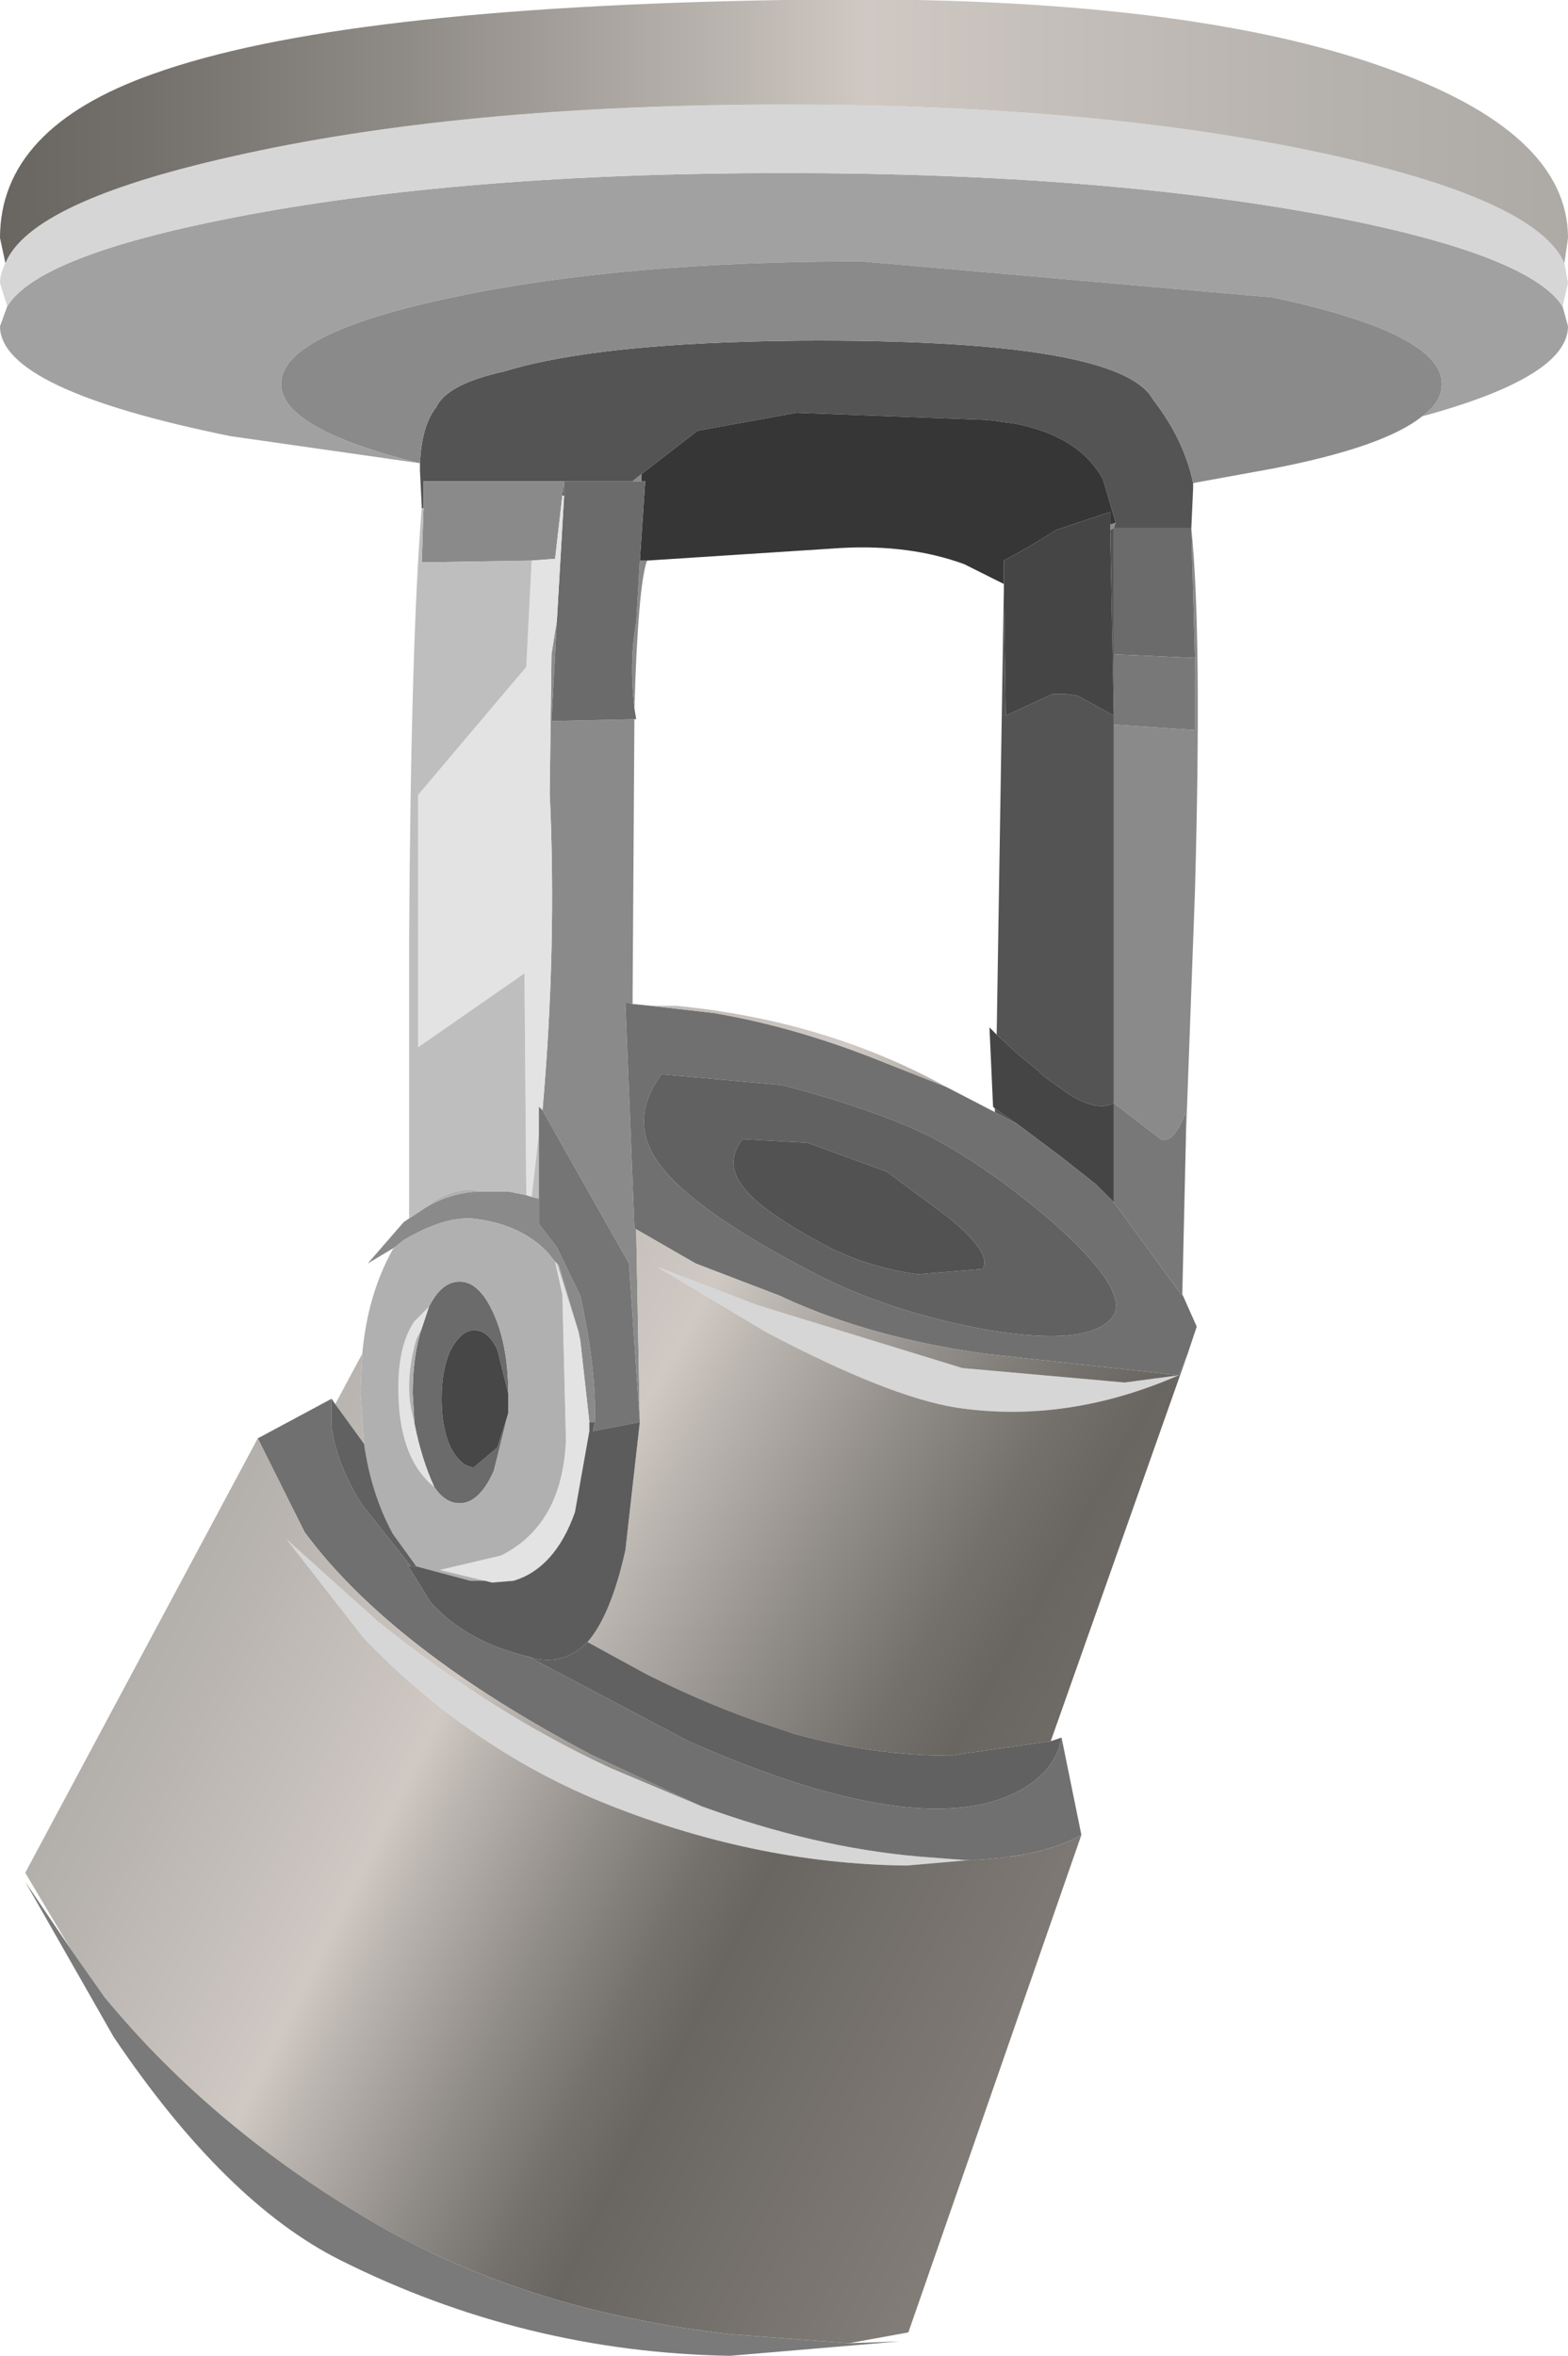 <?xml version="1.0" encoding="UTF-8" standalone="no"?>
<svg xmlns:xlink="http://www.w3.org/1999/xlink" height="65.35px" width="43.5px" xmlns="http://www.w3.org/2000/svg">
  <g transform="matrix(1.0, 0.0, 0.0, 1.0, 0.0, 0.0)">
    <use height="65.35" transform="matrix(1.0, 0.0, 0.0, 1.0, 0.0, 0.0)" width="43.5" xlink:href="#sprite0"/>
  </g>
  <defs>
    <g id="sprite0" transform="matrix(1.0, 0.0, 0.0, 1.0, 0.0, 0.0)">
      <use height="65.35" transform="matrix(1.0, 0.0, 0.0, 1.0, 0.0, 0.0)" width="43.5" xlink:href="#shape0"/>
    </g>
    <g id="shape0" transform="matrix(1.0, 0.0, 0.0, 1.0, 0.0, 0.0)">
      <path d="M43.35 8.5 L43.5 9.05 Q43.5 10.45 39.45 11.55 40.0 11.15 40.0 10.65 40.0 9.25 35.3 8.25 L23.9 7.25 Q17.25 7.25 12.55 8.25 7.8 9.25 7.8 10.65 7.8 11.9 11.65 12.85 L6.4 12.1 Q0.0 10.8 0.0 9.05 L0.2 8.5 Q1.05 7.1 6.4 6.05 12.75 4.8 21.75 4.8 30.75 4.8 37.15 6.05 42.45 7.1 43.35 8.5" fill="#a1a1a1" fill-rule="evenodd" stroke="none"/>
      <path d="M43.35 8.5 Q42.45 7.1 37.15 6.05 30.75 4.8 21.75 4.8 12.75 4.8 6.4 6.05 1.05 7.1 0.2 8.5 L0.0 7.85 Q0.0 7.6 0.15 7.3 0.85 5.6 6.4 4.35 12.75 2.9 21.75 2.9 30.75 2.9 37.15 4.35 42.65 5.6 43.4 7.3 L43.5 7.85 43.35 8.5 M26.95 51.6 L28.6 51.45 25.15 51.75 Q20.85 51.7 16.6 49.95 13.0 48.45 10.1 45.45 L7.95 42.7 10.45 44.95 Q13.6 47.5 16.95 49.05 L19.45 50.1 Q22.6 51.25 25.5 51.5 L26.8 51.6 26.95 51.6 M32.7 38.15 Q29.6 39.5 26.55 39.05 24.65 38.75 21.25 36.95 L18.25 35.15 21.0 36.2 26.7 37.95 31.2 38.35 32.7 38.15" fill="#d6d6d6" fill-rule="evenodd" stroke="none"/>
      <path d="M43.4 7.3 Q42.65 5.6 37.15 4.35 30.75 2.9 21.75 2.9 12.75 2.9 6.4 4.35 0.85 5.6 0.15 7.3 L0.0 6.6 Q0.0 3.55 4.25 2.05 9.4 0.2 21.75 0.0 32.55 -0.2 38.35 1.85 43.5 3.65 43.5 6.6 L43.4 7.3" fill="url(#gradient0)" fill-rule="evenodd" stroke="none"/>
      <path d="M33.1 13.4 L33.1 13.55 33.05 14.65 30.9 14.65 30.95 14.5 30.6 13.3 Q29.95 12.1 28.15 11.75 L27.4 11.65 22.1 11.45 19.35 11.95 17.8 13.15 17.55 13.35 15.65 13.35 15.65 13.5 15.65 13.75 15.6 13.75 15.65 13.35 11.75 13.35 11.75 14.1 11.7 14.1 11.7 14.05 11.65 13.05 11.65 12.85 Q11.7 11.8 12.1 11.3 12.4 10.65 14.0 10.3 16.6 9.5 22.2 9.45 30.7 9.4 31.9 10.95 L32.0 11.1 Q32.85 12.2 33.1 13.4 M30.9 20.1 L30.9 30.6 Q30.45 30.85 29.65 30.35 L28.95 29.85 28.8 29.7 28.25 29.25 27.65 28.7 27.85 16.2 27.9 19.85 29.2 19.25 29.55 19.25 29.9 19.3 30.9 19.85 30.9 20.1 M30.8 14.7 L30.9 14.65 30.9 18.15 30.9 19.85 30.8 14.7 M27.6 30.85 L27.6 30.75 28.25 31.2 27.6 30.85" fill="#545454" fill-rule="evenodd" stroke="none"/>
      <path d="M11.65 12.85 Q7.8 11.9 7.8 10.65 7.8 9.25 12.55 8.25 17.25 7.25 23.9 7.25 L35.3 8.25 Q40.0 9.25 40.0 10.65 40.0 11.15 39.45 11.55 38.4 12.4 35.3 13.0 L33.1 13.4 Q32.85 12.2 32.0 11.1 L31.9 10.95 Q30.7 9.4 22.2 9.45 16.6 9.5 14.0 10.3 12.4 10.65 12.1 11.3 11.7 11.8 11.65 12.85 M33.05 14.65 Q33.35 17.6 33.15 24.75 L32.9 31.55 32.9 30.85 Q32.55 31.75 32.2 31.6 L30.9 30.6 30.9 20.1 33.15 20.25 33.15 18.25 33.05 14.65 M10.95 34.6 L10.2 35.05 11.2 33.9 11.35 33.8 11.8 33.5 Q12.55 33.05 13.4 33.05 L14.1 33.05 14.6 33.15 14.75 33.2 14.95 33.25 14.95 33.95 15.45 34.6 16.1 35.95 Q16.55 38.0 16.5 39.45 L16.35 39.45 16.1 37.2 16.05 36.95 15.5 35.1 15.45 35.05 15.4 35.0 15.2 34.75 Q14.45 33.95 13.1 33.8 12.3 33.75 11.2 34.4 L10.95 34.6 M17.8 13.15 L17.8 13.35 17.55 13.35 17.8 13.15 M17.75 15.55 L17.95 15.55 Q17.7 16.25 17.6 19.65 17.45 18.35 17.65 17.25 L17.75 15.55 M30.8 14.55 L30.95 14.5 30.9 14.65 30.8 14.7 30.8 14.55 M15.65 13.35 L15.6 13.75 15.4 15.5 14.75 15.55 11.7 15.6 11.75 14.1 11.75 13.35 15.65 13.35 M15.05 30.8 Q15.45 26.25 15.25 22.0 L15.3 18.15 15.45 17.2 15.3 20.0 17.6 19.95 17.55 27.65 17.55 27.85 17.35 27.8 17.6 34.05 17.65 34.1 17.75 39.45 17.45 35.05 15.05 30.8" fill="#8a8a8a" fill-rule="evenodd" stroke="none"/>
      <path d="M17.8 13.15 L19.35 11.95 22.1 11.45 27.4 11.65 28.15 11.75 Q29.95 12.1 30.6 13.3 L30.95 14.5 30.8 14.55 30.8 14.2 29.3 14.7 Q28.6 15.15 27.85 15.55 L27.85 16.2 26.75 15.65 Q25.25 15.1 23.35 15.2 L17.95 15.55 17.75 15.55 17.9 13.35 17.8 13.35 17.8 13.15" fill="#363636" fill-rule="evenodd" stroke="none"/>
      <path d="M27.85 16.2 L27.85 15.55 Q28.6 15.15 29.3 14.7 L30.8 14.2 30.8 14.55 30.8 14.7 30.9 19.85 29.9 19.3 29.55 19.25 29.2 19.25 27.9 19.85 27.85 16.2 M27.65 28.7 L28.25 29.25 28.8 29.7 28.95 29.85 29.65 30.35 Q30.45 30.85 30.9 30.6 L30.9 33.35 30.4 32.85 29.45 32.1 28.25 31.2 27.6 30.75 27.55 30.7 27.45 28.5 27.65 28.7" fill="#454545" fill-rule="evenodd" stroke="none"/>
      <path d="M17.8 13.35 L17.9 13.35 17.75 15.55 17.65 17.25 Q17.45 18.35 17.6 19.65 L17.65 19.95 17.6 19.95 15.3 20.0 15.45 17.2 15.65 13.75 15.65 13.5 15.65 13.35 17.55 13.35 17.8 13.35 M30.9 14.65 L33.05 14.65 33.15 18.25 30.9 18.15 30.9 14.65 M11.7 36.85 L11.9 36.25 Q12.25 35.55 12.75 35.55 13.3 35.55 13.7 36.45 14.1 37.35 14.1 38.65 L13.8 37.45 Q13.55 36.9 13.15 36.9 12.8 36.9 12.5 37.45 12.25 38.0 12.25 38.8 12.25 39.6 12.5 40.15 12.8 40.7 13.15 40.7 L13.8 40.15 14.1 39.2 13.7 40.8 Q13.3 41.7 12.75 41.7 12.35 41.7 12.05 41.25 11.7 40.5 11.5 39.5 L11.45 38.65 Q11.45 37.6 11.7 36.85" fill="#6b6b6b" fill-rule="evenodd" stroke="none"/>
      <path d="M32.9 31.55 L32.8 35.9 32.8 35.95 30.9 33.35 30.9 30.6 32.2 31.6 Q32.55 31.75 32.9 30.85 L32.9 31.55 M33.15 18.25 L33.15 20.25 30.9 20.1 30.9 19.85 30.9 18.15 33.15 18.25" fill="#787878" fill-rule="evenodd" stroke="none"/>
      <path d="M15.6 13.75 L15.65 13.75 15.45 17.2 15.3 18.15 15.25 22.0 Q15.45 26.25 15.05 30.8 L14.95 30.7 14.95 31.45 14.75 33.2 14.6 33.15 14.55 27.0 11.6 29.05 11.6 22.05 14.6 18.5 14.75 15.55 15.4 15.5 15.6 13.75 M11.9 36.25 L11.7 36.85 11.55 37.15 Q11.25 38.2 11.4 39.05 L11.5 39.5 Q11.7 40.5 12.05 41.25 11.05 40.45 11.05 38.5 11.05 37.3 11.5 36.65 L11.9 36.25 M15.4 35.0 L15.45 35.05 16.05 36.95 16.1 37.2 16.35 39.45 16.35 39.7 15.95 41.95 Q15.4 43.5 14.25 43.85 L13.65 43.9 13.45 43.85 12.2 43.55 13.9 43.15 Q15.6 42.3 15.7 39.95 L15.6 35.9 15.4 35.0" fill="#e3e3e3" fill-rule="evenodd" stroke="none"/>
      <path d="M11.35 33.8 L11.35 26.0 Q11.4 17.75 11.7 14.1 L11.75 14.1 11.7 15.6 14.75 15.55 14.6 18.5 11.6 22.05 11.6 29.05 14.55 27.0 14.6 33.15 14.1 33.05 13.4 33.05 13.1 33.0 Q12.4 33.0 11.8 33.5 L11.35 33.8 M14.75 33.2 L14.95 31.45 14.95 33.25 14.75 33.2" fill="#bebebe" fill-rule="evenodd" stroke="none"/>
      <path d="M32.8 35.9 L33.2 36.8 32.95 37.55 32.7 38.15 27.3 37.55 Q24.15 37.1 21.75 36.0 L21.65 35.95 19.3 35.05 17.65 34.1 17.6 34.05 17.35 27.8 17.55 27.85 18.05 27.9 19.8 28.1 Q22.15 28.5 24.6 29.5 L26.25 30.15 27.6 30.85 28.25 31.2 29.45 32.1 30.4 32.85 30.9 33.35 32.8 35.95 32.8 35.9 M29.45 48.2 L30.0 50.9 Q28.95 51.5 26.95 51.6 L26.8 51.6 25.5 51.5 Q22.6 51.25 19.45 50.1 L16.45 48.7 Q10.85 45.75 8.45 42.5 L7.15 39.9 9.2 38.8 9.2 39.6 Q9.35 40.65 10.05 41.75 L11.4 43.45 11.3 43.4 11.95 44.45 Q12.95 45.55 14.65 45.95 L19.1 48.3 Q25.1 50.95 27.9 49.85 29.25 49.3 29.45 48.2 M18.35 29.8 Q17.4 31.1 18.3 32.3 19.3 33.65 22.85 35.45 24.9 36.45 27.45 36.9 30.2 37.35 30.85 36.55 31.4 35.85 29.2 33.9 27.45 32.4 25.85 31.55 24.35 30.8 21.7 30.1 L18.35 29.8" fill="#707070" fill-rule="evenodd" stroke="none"/>
      <path d="M32.95 37.55 L29.15 48.3 26.35 48.7 Q24.25 48.7 22.05 48.1 L21.45 47.9 Q19.75 47.35 17.95 46.45 L16.3 45.55 Q16.95 44.8 17.35 43.0 L17.75 39.45 17.65 34.1 19.3 35.05 21.65 35.95 21.75 36.0 Q24.15 37.1 27.3 37.55 L32.7 38.15 32.95 37.55 M9.3 38.95 L10.05 37.55 10.0 38.6 10.1 40.05 9.3 38.95 M18.05 27.9 L18.75 27.9 Q22.9 28.3 26.25 30.15 L24.6 29.5 Q22.15 28.5 19.8 28.1 L18.05 27.9 M32.7 38.15 L31.2 38.35 26.7 37.95 21.0 36.2 18.25 35.15 21.25 36.95 Q24.65 38.75 26.55 39.05 29.6 39.5 32.7 38.15" fill="url(#gradient1)" fill-rule="evenodd" stroke="none"/>
      <path d="M14.95 31.45 L14.95 30.7 15.05 30.8 17.45 35.05 17.75 39.45 16.45 39.7 16.5 39.45 Q16.55 38.0 16.1 35.95 L15.45 34.6 14.95 33.95 14.95 33.25 14.95 31.45" fill="#757575" fill-rule="evenodd" stroke="none"/>
      <path d="M10.05 37.55 Q10.2 35.9 10.9 34.65 L10.95 34.6 11.2 34.4 Q12.3 33.75 13.1 33.8 14.45 33.95 15.2 34.75 L15.4 35.0 15.6 35.9 15.7 39.95 Q15.6 42.3 13.9 43.15 L12.2 43.55 13.45 43.85 13.05 43.85 11.55 43.45 10.9 42.55 Q10.3 41.45 10.1 40.05 L10.0 38.6 10.05 37.55 M11.8 33.5 Q12.4 33.0 13.1 33.0 L13.4 33.05 Q12.55 33.05 11.8 33.5 M11.7 36.85 Q11.45 37.6 11.45 38.65 L11.5 39.5 11.4 39.05 Q11.25 38.2 11.55 37.15 L11.7 36.85 M12.05 41.25 Q12.35 41.7 12.75 41.7 13.3 41.7 13.7 40.8 L14.1 39.2 14.1 38.8 14.1 38.65 Q14.1 37.35 13.7 36.45 13.3 35.55 12.75 35.55 12.25 35.55 11.9 36.25 L11.5 36.65 Q11.05 37.3 11.05 38.5 11.05 40.45 12.05 41.25 M16.05 36.95 L15.45 35.05 15.5 35.1 16.05 36.95" fill="#b0b0b0" fill-rule="evenodd" stroke="none"/>
      <path d="M29.15 48.3 L29.45 48.2 Q29.25 49.3 27.9 49.85 25.1 50.95 19.1 48.3 L14.65 45.95 14.8 46.0 Q15.65 46.2 16.3 45.55 L17.95 46.45 Q19.75 47.35 21.45 47.9 L22.05 48.1 Q24.25 48.7 26.35 48.7 L29.15 48.3 M9.2 38.8 L9.3 38.95 10.1 40.05 Q10.3 41.45 10.9 42.55 L11.55 43.45 11.4 43.45 10.05 41.75 Q9.35 40.65 9.2 39.6 L9.2 38.8 M18.35 29.8 L21.7 30.1 Q24.35 30.8 25.85 31.55 27.45 32.4 29.2 33.9 31.4 35.85 30.85 36.55 30.2 37.35 27.45 36.9 24.9 36.45 22.85 35.45 19.3 33.65 18.3 32.3 17.4 31.1 18.35 29.8 M24.6 32.5 L22.4 31.7 20.6 31.6 Q20.1 32.25 20.6 32.9 21.1 33.6 23.0 34.6 24.1 35.15 25.45 35.35 L27.25 35.2 Q27.55 34.8 26.35 33.8 L24.6 32.5" fill="#616161" fill-rule="evenodd" stroke="none"/>
      <path d="M30.0 50.9 L25.2 64.7 23.55 65.0 20.25 64.75 Q14.65 64.1 10.45 61.7 5.95 59.1 2.9 55.4 L1.95 54.05 0.7 51.95 7.15 39.9 8.45 42.5 Q10.85 45.75 16.45 48.7 L19.45 50.1 16.95 49.05 Q13.6 47.5 10.45 44.95 L7.95 42.7 10.1 45.45 Q13.0 48.45 16.6 49.95 20.85 51.7 25.15 51.75 L28.6 51.45 26.95 51.6 Q28.95 51.5 30.0 50.9" fill="url(#gradient2)" fill-rule="evenodd" stroke="none"/>
      <path d="M13.45 43.85 L13.65 43.9 14.25 43.85 Q15.4 43.5 15.95 41.95 L16.35 39.7 16.35 39.45 16.5 39.45 16.45 39.7 17.75 39.45 17.35 43.0 Q16.95 44.8 16.3 45.55 15.65 46.2 14.8 46.0 L14.65 45.95 Q12.95 45.55 11.95 44.45 L11.3 43.4 11.4 43.45 11.55 43.45 13.05 43.85 13.45 43.85" fill="#5c5c5c" fill-rule="evenodd" stroke="none"/>
      <path d="M14.1 39.2 L13.8 40.15 13.15 40.7 Q12.8 40.7 12.5 40.15 12.25 39.6 12.25 38.8 12.25 38.0 12.5 37.45 12.8 36.9 13.15 36.9 13.55 36.9 13.8 37.45 L14.1 38.65 14.1 38.8 14.1 39.2" fill="#474747" fill-rule="evenodd" stroke="none"/>
      <path d="M24.6 32.5 L26.35 33.8 Q27.55 34.8 27.25 35.2 L25.45 35.35 Q24.1 35.15 23.0 34.6 21.1 33.6 20.6 32.9 20.1 32.25 20.6 31.6 L22.4 31.7 24.6 32.5" fill="#525252" fill-rule="evenodd" stroke="none"/>
      <path d="M23.55 65.0 L24.95 64.95 20.25 65.35 Q14.55 65.25 9.45 62.7 6.25 61.1 3.15 56.5 L0.7 52.2 1.95 54.05 2.9 55.4 Q5.95 59.1 10.45 61.7 14.65 64.1 20.25 64.75 L23.55 65.0" fill="#7a7a7a" fill-rule="evenodd" stroke="none"/>
    </g>
    <linearGradient gradientTransform="matrix(-0.05, 0.0, 0.0, -0.05, 7.2, 6.55)" gradientUnits="userSpaceOnUse" id="gradient0" spreadMethod="pad" x1="-819.2" x2="819.2">
      <stop offset="0.035" stop-color="#aba8a4"/>
      <stop offset="0.141" stop-color="#b6b2ae"/>
      <stop offset="0.294" stop-color="#cfc8c3"/>
      <stop offset="0.333" stop-color="#beb8b3"/>
      <stop offset="0.447" stop-color="#908c87"/>
      <stop offset="0.537" stop-color="#74706b"/>
      <stop offset="0.588" stop-color="#696661"/>
      <stop offset="1.0" stop-color="#857f7a"/>
    </linearGradient>
    <linearGradient gradientTransform="matrix(0.021, 0.012, -0.012, 0.021, 18.4, 47.0)" gradientUnits="userSpaceOnUse" id="gradient1" spreadMethod="pad" x1="-819.2" x2="819.2">
      <stop offset="0.035" stop-color="#aba8a4"/>
      <stop offset="0.176" stop-color="#b6b2ae"/>
      <stop offset="0.388" stop-color="#cfc8c3"/>
      <stop offset="0.427" stop-color="#beb8b3"/>
      <stop offset="0.549" stop-color="#908c87"/>
      <stop offset="0.639" stop-color="#74706b"/>
      <stop offset="0.694" stop-color="#696661"/>
      <stop offset="1.0" stop-color="#857f7a"/>
    </linearGradient>
    <linearGradient gradientTransform="matrix(0.012, 0.021, -0.007, 0.014, 14.45, 51.35)" gradientUnits="userSpaceOnUse" id="gradient2" spreadMethod="pad" x1="-819.2" x2="819.2">
      <stop offset="0.035" stop-color="#aba8a4"/>
      <stop offset="0.176" stop-color="#b6b2ae"/>
      <stop offset="0.388" stop-color="#cfc8c3"/>
      <stop offset="0.427" stop-color="#beb8b3"/>
      <stop offset="0.549" stop-color="#908c87"/>
      <stop offset="0.639" stop-color="#74706b"/>
      <stop offset="0.694" stop-color="#696661"/>
      <stop offset="1.0" stop-color="#857f7a"/>
    </linearGradient>
  </defs>
</svg>
